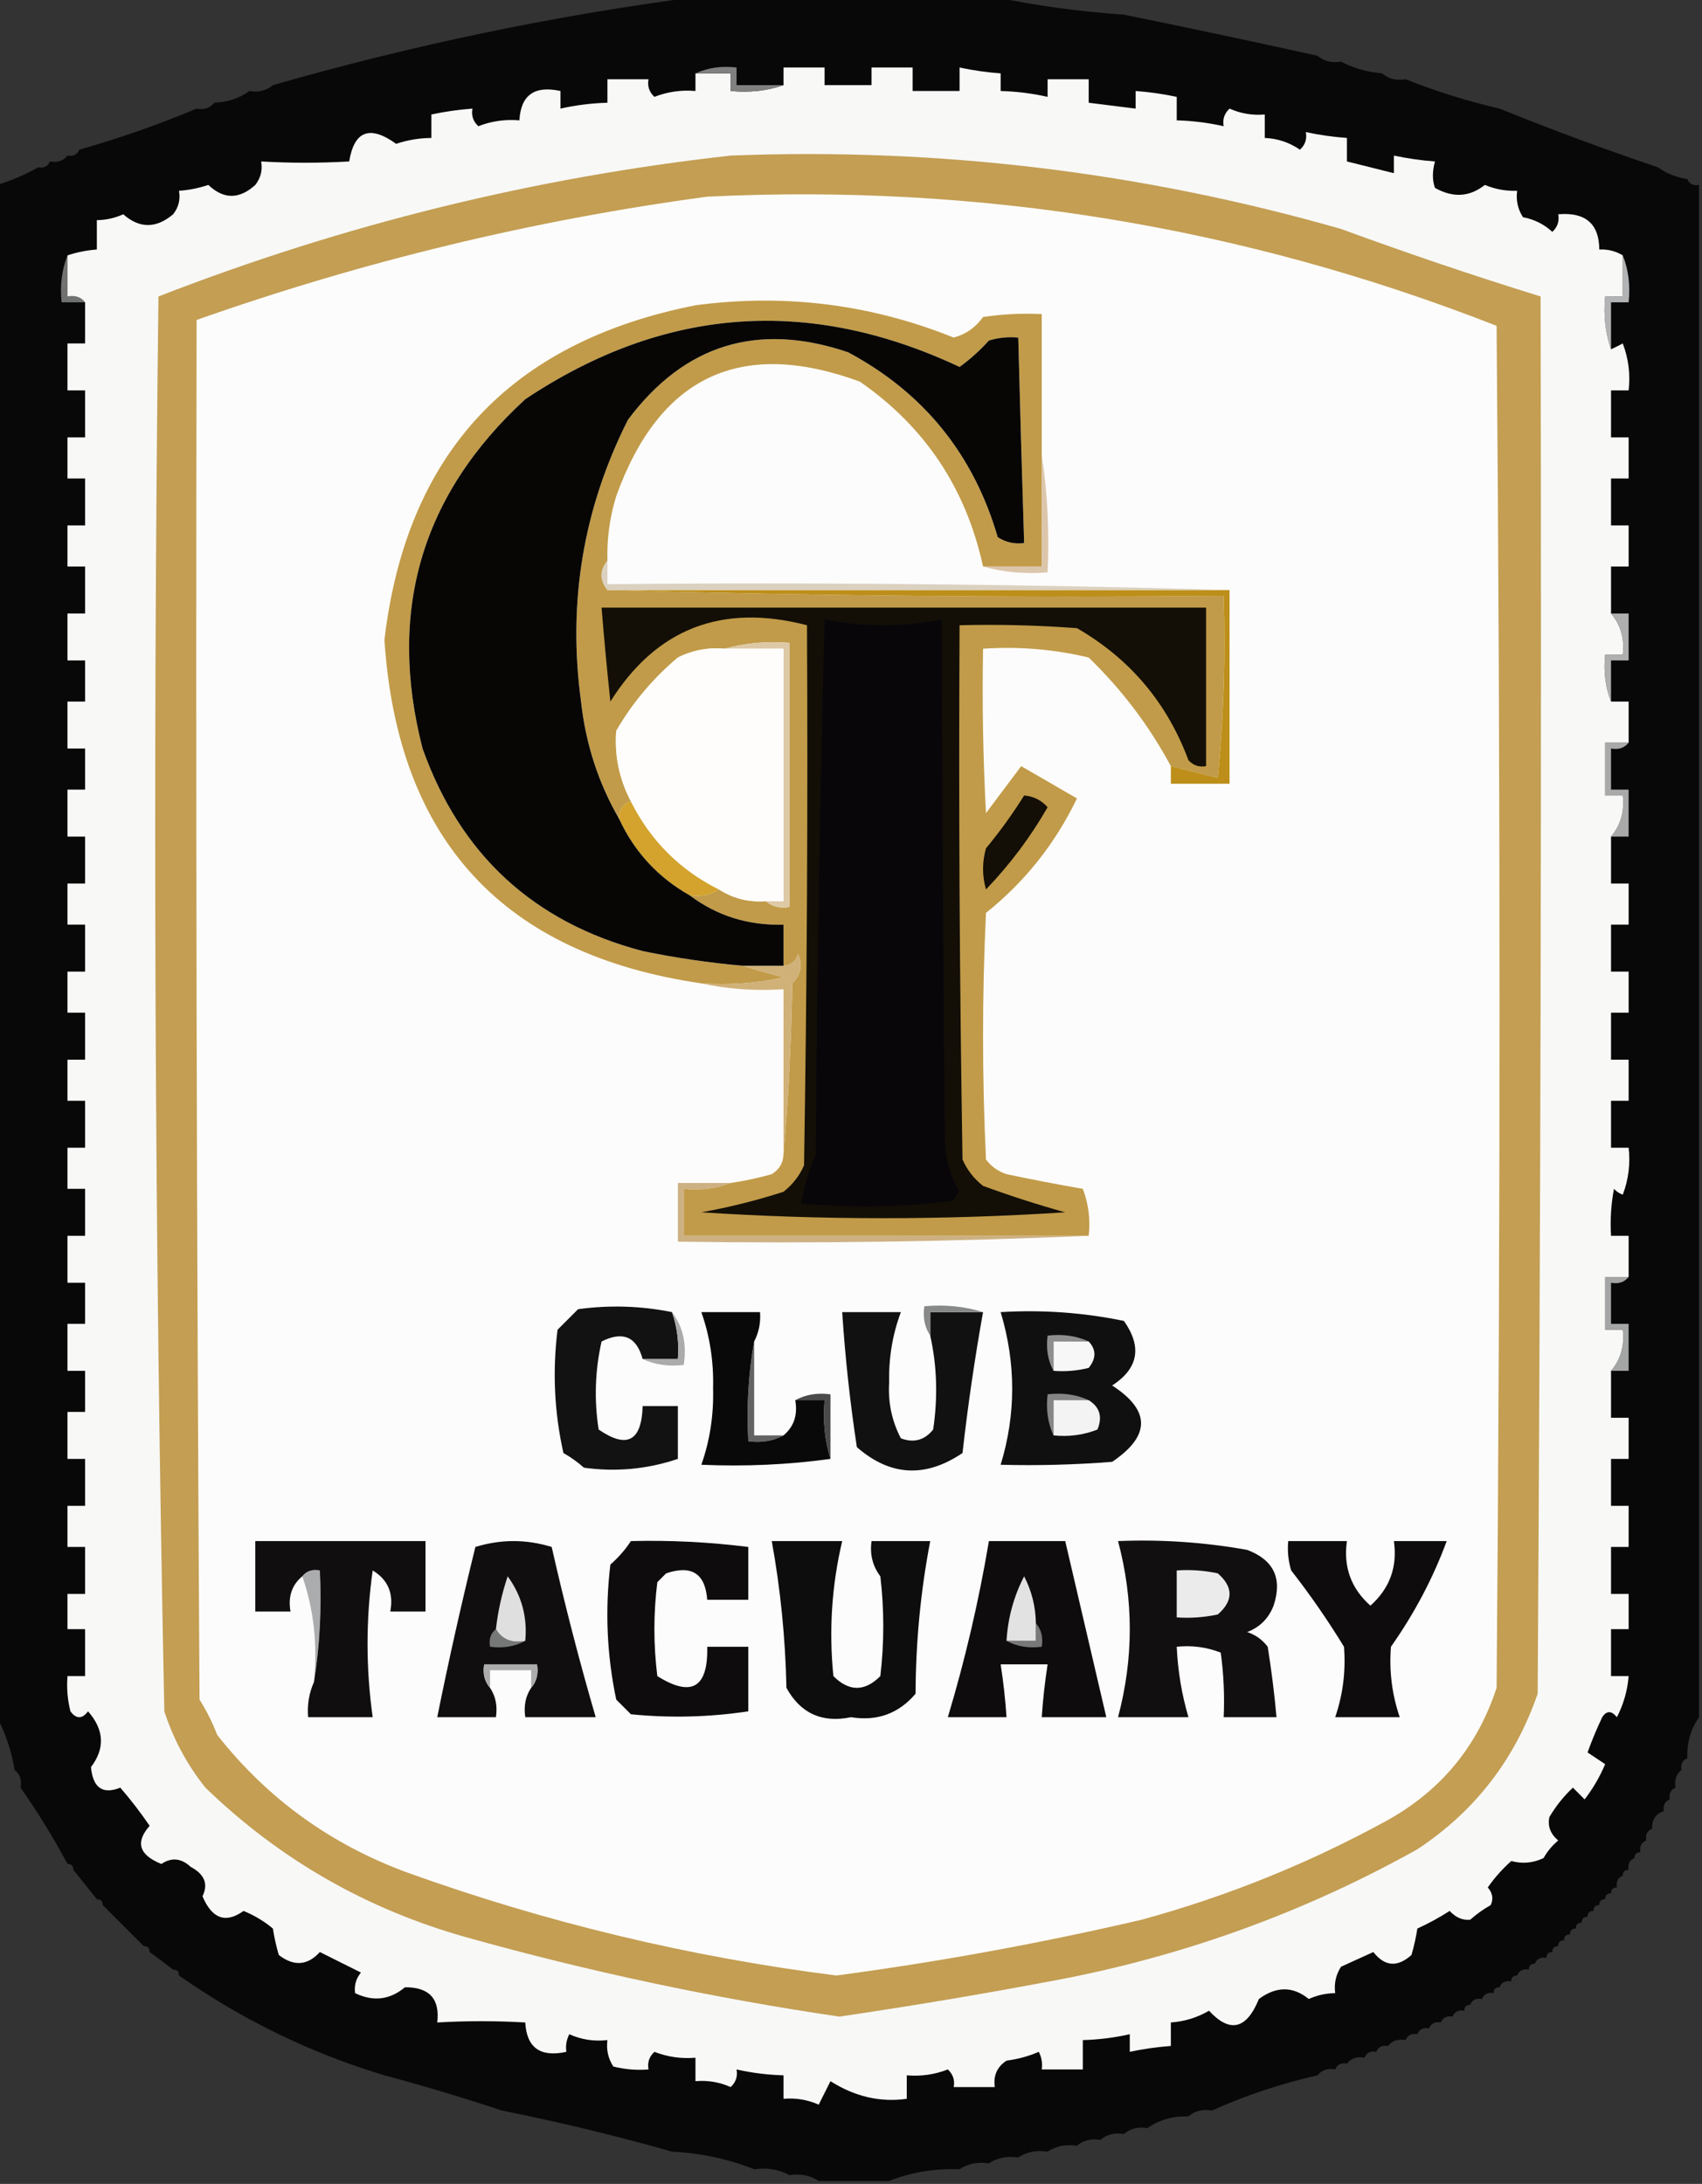 <?xml version="1.0" encoding="UTF-8"?>
<!DOCTYPE svg PUBLIC "-//W3C//DTD SVG 1.1//EN" "http://www.w3.org/Graphics/SVG/1.1/DTD/svg11.dtd">
<svg xmlns="http://www.w3.org/2000/svg" version="1.1" width="290px" height="372px" style="shape-rendering:geometricPrecision; text-rendering:geometricPrecision; image-rendering:optimizeQuality; fill-rule:evenodd; clip-rule:evenodd" xmlns:xlink="http://www.w3.org/1999/xlink">
<rect width="100%" height="100%" fill="#333333" stroke="none"/>
<g><path style="opacity:0.009" fill="#000000" d="M 102.5,-0.5 C 104.833,-0.5 107.167,-0.5 109.5,-0.5C 107.167,0.833 104.833,0.833 102.5,-0.5 Z"/></g>
<g><path style="opacity:0.009" fill="#000000" d="M 178.5,-0.5 C 180.833,-0.5 183.167,-0.5 185.5,-0.5C 183.167,0.833 180.833,0.833 178.5,-0.5 Z"/></g>
<g><path style="opacity:0.008" fill="#000000" d="M 191.5,2.5 C 190.048,1.698 188.382,1.198 186.5,1C 190.527,0.669 194.527,1.002 198.5,2C 196.19,2.497 193.857,2.663 191.5,2.5 Z"/></g>
<g><path style="opacity:0.009" fill="#000000" d="M 71.5,6.5 C 72.601,5.402 73.934,5.235 75.5,6C 74.207,6.49 72.873,6.657 71.5,6.5 Z"/></g>
<g><path style="opacity:0.007" fill="#000000" d="M 224.5,9.5 C 227.068,8.357 229.735,8.524 232.5,10C 231.207,10.49 229.873,10.657 228.5,10.5C 227.432,9.566 226.099,9.232 224.5,9.5 Z"/></g>
<g><path style="opacity:0.007" fill="#000000" d="M 52.5,11.5 C 53.251,10.427 54.251,10.26 55.5,11C 54.552,11.483 53.552,11.649 52.5,11.5 Z"/></g>
<g><path style="opacity:0.006" fill="#000000" d="M 235.5,12.5 C 237.772,11.236 240.105,11.402 242.5,13C 241.552,13.483 240.552,13.649 239.5,13.5C 238.432,12.566 237.099,12.232 235.5,12.5 Z"/></g>
<g><path style="opacity:0.006" fill="#000000" d="M 46.5,14.5 C 44.901,14.232 43.568,14.566 42.5,15.5C 39.402,15.588 39.068,15.088 41.5,14C 43.387,13.22 45.054,13.387 46.5,14.5 Z"/></g>
<g><path style="opacity:0.007" fill="#000000" d="M 36.5,17.5 C 35.209,17.263 34.209,17.596 33.5,18.5C 30.402,18.587 30.068,18.087 32.5,17C 34.066,16.235 35.399,16.402 36.5,17.5 Z"/></g>
<g><path style="opacity:0.01" fill="#000000" d="M 255.5,18.5 C 255.897,17.475 256.563,17.308 257.5,18C 256.906,18.464 256.239,18.631 255.5,18.5 Z"/></g>
<g><path style="opacity:0.008" fill="#000000" d="M 13.5,25.5 C 12.508,25.328 11.842,25.662 11.5,26.5C 10.5,26.5 9.5,26.5 8.5,26.5C 9.995,24.655 11.662,24.322 13.5,25.5 Z"/></g>
<g><path style="opacity:0.007" fill="#000000" d="M 8.5,26.5 C 8.5,26.833 8.5,27.167 8.5,27.5C 7.508,27.328 6.842,27.662 6.5,28.5C 5.448,28.649 4.448,28.483 3.5,28C 5.025,26.991 6.692,26.491 8.5,26.5 Z"/></g>
<g><path style="opacity:0.01" fill="#000000" d="M 282.5,28.5 C 282.897,27.475 283.563,27.308 284.5,28C 283.906,28.464 283.239,28.631 282.5,28.5 Z"/></g>
<g><path style="opacity:0.008" fill="#000000" d="M 287.5,30.5 C 287.842,29.662 288.508,29.328 289.5,29.5C 289.5,29.833 289.5,30.167 289.5,30.5C 288.833,30.5 288.167,30.5 287.5,30.5 Z"/></g>
<g><path style="opacity:0.989" fill="#0a090a" d="M 118.5,-0.5 C 135.5,-0.5 152.5,-0.5 169.5,-0.5C 176.632,0.976 183.966,1.976 191.5,2.5C 202.404,4.711 213.404,7.045 224.5,9.5C 225.568,10.434 226.901,10.768 228.5,10.5C 230.599,11.612 232.933,12.278 235.5,12.5C 236.568,13.434 237.901,13.768 239.5,13.5C 244.617,15.537 249.95,17.204 255.5,18.5C 264.324,22.069 273.324,25.402 282.5,28.5C 283.93,29.538 285.597,30.204 287.5,30.5C 287.842,31.338 288.508,31.672 289.5,31.5C 289.5,118.5 289.5,205.5 289.5,292.5C 288.076,294.515 287.41,296.848 287.5,299.5C 286.662,299.842 286.328,300.508 286.5,301.5C 285.596,302.209 285.263,303.209 285.5,304.5C 284.662,304.842 284.328,305.508 284.5,306.5C 283.662,306.842 283.328,307.508 283.5,308.5C 282.094,308.973 281.427,309.973 281.5,311.5C 280.662,311.842 280.328,312.508 280.5,313.5C 279.662,313.842 279.328,314.508 279.5,315.5C 278.833,315.5 278.5,315.833 278.5,316.5C 277.662,316.842 277.328,317.508 277.5,318.5C 276.833,318.5 276.5,318.833 276.5,319.5C 275.662,319.842 275.328,320.508 275.5,321.5C 274.833,321.5 274.5,321.833 274.5,322.5C 273.833,322.5 273.5,322.833 273.5,323.5C 272.833,323.5 272.5,323.833 272.5,324.5C 271.833,324.5 271.5,324.833 271.5,325.5C 270.833,325.5 270.5,325.833 270.5,326.5C 269.833,326.5 269.5,326.833 269.5,327.5C 268.833,327.5 268.5,327.833 268.5,328.5C 267.833,328.5 267.5,328.833 267.5,329.5C 266.833,329.5 266.5,329.833 266.5,330.5C 265.833,330.5 265.5,330.833 265.5,331.5C 264.833,331.5 264.5,331.833 264.5,332.5C 263.833,332.5 263.5,332.833 263.5,333.5C 262.508,333.328 261.842,333.662 261.5,334.5C 260.833,334.5 260.5,334.833 260.5,335.5C 259.508,335.328 258.842,335.662 258.5,336.5C 257.833,336.5 257.5,336.833 257.5,337.5C 256.508,337.328 255.842,337.662 255.5,338.5C 254.833,338.5 254.5,338.833 254.5,339.5C 253.508,339.328 252.842,339.662 252.5,340.5C 251.508,340.328 250.842,340.662 250.5,341.5C 249.833,341.5 249.5,341.833 249.5,342.5C 248.508,342.328 247.842,342.662 247.5,343.5C 246.508,343.328 245.842,343.662 245.5,344.5C 244.508,344.328 243.842,344.662 243.5,345.5C 242.508,345.328 241.842,345.662 241.5,346.5C 240.508,346.328 239.842,346.662 239.5,347.5C 238.209,347.263 237.209,347.596 236.5,348.5C 235.508,348.328 234.842,348.662 234.5,349.5C 233.508,349.328 232.842,349.662 232.5,350.5C 231.209,350.263 230.209,350.596 229.5,351.5C 228.508,351.328 227.842,351.662 227.5,352.5C 226.209,352.263 225.209,352.596 224.5,353.5C 218.216,354.928 212.216,356.928 206.5,359.5C 204.901,359.232 203.568,359.566 202.5,360.5C 199.848,360.41 197.515,361.076 195.5,362.5C 193.901,362.232 192.568,362.566 191.5,363.5C 189.901,363.232 188.568,363.566 187.5,364.5C 185.901,364.232 184.568,364.566 183.5,365.5C 181.585,365.216 179.919,365.549 178.5,366.5C 176.585,366.216 174.919,366.549 173.5,367.5C 171.585,367.216 169.919,367.549 168.5,368.5C 166.585,368.216 164.919,368.549 163.5,369.5C 159.236,369.344 155.236,370.011 151.5,371.5C 147.5,371.5 143.5,371.5 139.5,371.5C 138.081,370.549 136.415,370.216 134.5,370.5C 132.735,369.539 130.735,369.205 128.5,369.5C 124.111,367.754 119.444,366.754 114.5,366.5C 105.03,363.802 95.364,361.468 85.5,359.5C 78.977,357.328 72.31,355.328 65.5,353.5C 52.959,349.73 41.293,344.064 30.5,336.5C 30.5,335.833 30.167,335.5 29.5,335.5C 28.205,334.512 26.872,333.512 25.5,332.5C 25.5,331.833 25.167,331.5 24.5,331.5C 22.167,329.167 19.833,326.833 17.5,324.5C 17.5,323.833 17.167,323.5 16.5,323.5C 15.136,321.809 13.803,320.142 12.5,318.5C 12.5,317.833 12.167,317.5 11.5,317.5C 9.07,312.963 6.403,308.63 3.5,304.5C 3.737,303.209 3.404,302.209 2.5,301.5C 1.946,298.254 0.946,295.254 -0.5,292.5C -0.5,205.5 -0.5,118.5 -0.5,31.5C 2.018,30.736 4.351,29.736 6.5,28.5C 7.492,28.672 8.158,28.338 8.5,27.5C 9.791,27.737 10.791,27.404 11.5,26.5C 12.492,26.672 13.158,26.338 13.5,25.5C 20.38,23.541 27.047,21.208 33.5,18.5C 34.791,18.737 35.791,18.404 36.5,17.5C 38.786,17.405 40.786,16.738 42.5,15.5C 44.099,15.768 45.432,15.434 46.5,14.5C 70.245,7.685 94.245,2.685 118.5,-0.5 Z"/></g>
<g><path style="opacity:1" fill="#a4a5a5" d="M 277.5,217.5 C 276.791,218.404 275.791,218.737 274.5,218.5C 274.5,220.833 274.5,223.167 274.5,225.5C 275.5,225.5 276.5,225.5 277.5,225.5C 277.5,228.167 277.5,230.833 277.5,233.5C 276.5,233.5 275.5,233.5 274.5,233.5C 276.148,231.544 276.815,229.211 276.5,226.5C 275.5,226.5 274.5,226.5 273.5,226.5C 273.5,223.5 273.5,220.5 273.5,217.5C 274.833,217.5 276.167,217.5 277.5,217.5 Z"/></g>
<g><path style="opacity:1" fill="#a9a9aa" d="M 277.5,126.5 C 276.791,127.404 275.791,127.737 274.5,127.5C 274.5,129.833 274.5,132.167 274.5,134.5C 275.5,134.5 276.5,134.5 277.5,134.5C 277.5,137.167 277.5,139.833 277.5,142.5C 276.5,142.5 275.5,142.5 274.5,142.5C 276.148,140.544 276.815,138.211 276.5,135.5C 275.5,135.5 274.5,135.5 273.5,135.5C 273.5,132.5 273.5,129.5 273.5,126.5C 274.833,126.5 276.167,126.5 277.5,126.5 Z"/></g>
<g><path style="opacity:1" fill="#afafaf" d="M 274.5,104.5 C 275.5,104.5 276.5,104.5 277.5,104.5C 277.5,107.167 277.5,109.833 277.5,112.5C 276.5,112.5 275.5,112.5 274.5,112.5C 274.5,114.833 274.5,117.167 274.5,119.5C 273.527,117.052 273.194,114.385 273.5,111.5C 274.5,111.5 275.5,111.5 276.5,111.5C 276.815,108.789 276.148,106.456 274.5,104.5 Z"/></g>
<g><path style="opacity:1" fill="#b2b3b4" d="M 276.5,43.5 C 277.473,45.948 277.806,48.615 277.5,51.5C 276.5,51.5 275.5,51.5 274.5,51.5C 274.5,54.167 274.5,56.833 274.5,59.5C 273.523,56.713 273.19,53.713 273.5,50.5C 274.5,50.5 275.5,50.5 276.5,50.5C 276.5,48.167 276.5,45.833 276.5,43.5 Z"/></g>
<g><path style="opacity:1" fill="#707171" d="M 11.5,43.5 C 11.5,45.833 11.5,48.167 11.5,50.5C 12.791,50.263 13.791,50.596 14.5,51.5C 13.167,51.5 11.833,51.5 10.5,51.5C 10.194,48.615 10.527,45.948 11.5,43.5 Z"/></g>
<g><path style="opacity:1" fill="#f8f8f7" d="M 276.5,43.5 C 276.5,45.833 276.5,48.167 276.5,50.5C 275.5,50.5 274.5,50.5 273.5,50.5C 273.19,53.713 273.523,56.713 274.5,59.5C 275.15,59.196 275.817,58.863 276.5,58.5C 277.48,61.087 277.813,63.753 277.5,66.5C 276.5,66.5 275.5,66.5 274.5,66.5C 274.5,69.167 274.5,71.833 274.5,74.5C 275.5,74.5 276.5,74.5 277.5,74.5C 277.5,76.833 277.5,79.167 277.5,81.5C 276.5,81.5 275.5,81.5 274.5,81.5C 274.5,84.167 274.5,86.833 274.5,89.5C 275.5,89.5 276.5,89.5 277.5,89.5C 277.5,91.833 277.5,94.167 277.5,96.5C 276.5,96.5 275.5,96.5 274.5,96.5C 274.5,99.167 274.5,101.833 274.5,104.5C 276.148,106.456 276.815,108.789 276.5,111.5C 275.5,111.5 274.5,111.5 273.5,111.5C 273.194,114.385 273.527,117.052 274.5,119.5C 275.5,119.5 276.5,119.5 277.5,119.5C 277.5,121.833 277.5,124.167 277.5,126.5C 276.167,126.5 274.833,126.5 273.5,126.5C 273.5,129.5 273.5,132.5 273.5,135.5C 274.5,135.5 275.5,135.5 276.5,135.5C 276.815,138.211 276.148,140.544 274.5,142.5C 274.5,145.167 274.5,147.833 274.5,150.5C 275.5,150.5 276.5,150.5 277.5,150.5C 277.5,152.833 277.5,155.167 277.5,157.5C 276.5,157.5 275.5,157.5 274.5,157.5C 274.5,160.167 274.5,162.833 274.5,165.5C 275.5,165.5 276.5,165.5 277.5,165.5C 277.5,167.833 277.5,170.167 277.5,172.5C 276.5,172.5 275.5,172.5 274.5,172.5C 274.5,175.167 274.5,177.833 274.5,180.5C 275.5,180.5 276.5,180.5 277.5,180.5C 277.5,182.833 277.5,185.167 277.5,187.5C 276.5,187.5 275.5,187.5 274.5,187.5C 274.5,190.167 274.5,192.833 274.5,195.5C 275.5,195.5 276.5,195.5 277.5,195.5C 277.813,198.247 277.48,200.914 276.5,203.5C 275.914,203.291 275.414,202.957 275,202.5C 274.503,205.146 274.336,207.813 274.5,210.5C 275.5,210.5 276.5,210.5 277.5,210.5C 277.5,212.833 277.5,215.167 277.5,217.5C 276.167,217.5 274.833,217.5 273.5,217.5C 273.5,220.5 273.5,223.5 273.5,226.5C 274.5,226.5 275.5,226.5 276.5,226.5C 276.815,229.211 276.148,231.544 274.5,233.5C 274.5,236.167 274.5,238.833 274.5,241.5C 275.5,241.5 276.5,241.5 277.5,241.5C 277.5,243.833 277.5,246.167 277.5,248.5C 276.5,248.5 275.5,248.5 274.5,248.5C 274.5,251.167 274.5,253.833 274.5,256.5C 275.5,256.5 276.5,256.5 277.5,256.5C 277.5,258.833 277.5,261.167 277.5,263.5C 276.5,263.5 275.5,263.5 274.5,263.5C 274.5,266.167 274.5,268.833 274.5,271.5C 275.5,271.5 276.5,271.5 277.5,271.5C 277.5,273.5 277.5,275.5 277.5,277.5C 276.5,277.5 275.5,277.5 274.5,277.5C 274.5,280.167 274.5,282.833 274.5,285.5C 275.5,285.5 276.5,285.5 277.5,285.5C 277.301,287.96 276.635,290.293 275.5,292.5C 274.575,291.359 273.741,291.359 273,292.5C 272.069,294.459 271.236,296.459 270.5,298.5C 271.5,299.167 272.5,299.833 273.5,300.5C 272.586,302.664 271.419,304.664 270,306.5C 269.333,305.833 268.667,305.167 268,304.5C 266.426,305.984 265.093,307.651 264,309.5C 263.667,311.047 264.167,312.38 265.5,313.5C 264.478,314.354 263.645,315.354 263,316.5C 261.213,317.343 259.38,317.51 257.5,317C 255.981,318.351 254.648,319.851 253.5,321.5C 254.326,322.451 254.492,323.451 254,324.5C 252.745,325.211 251.579,326.044 250.5,327C 249.223,327.127 248.057,326.627 247,325.5C 245.263,326.62 243.429,327.62 241.5,328.5C 241.277,329.967 240.944,331.467 240.5,333C 238.105,335.145 235.938,334.978 234,332.5C 232.184,333.329 230.351,334.163 228.5,335C 227.62,336.356 227.286,337.856 227.5,339.5C 225.94,339.519 224.44,339.852 223,340.5C 220.302,338.308 217.469,338.308 214.5,340.5C 212.39,345.68 209.556,346.347 206,342.5C 203.993,343.669 201.827,344.335 199.5,344.5C 199.5,345.833 199.5,347.167 199.5,348.5C 197.139,348.674 194.806,349.007 192.5,349.5C 192.5,348.5 192.5,347.5 192.5,346.5C 189.873,347.092 187.206,347.425 184.5,347.5C 184.5,349.167 184.5,350.833 184.5,352.5C 182.167,352.5 179.833,352.5 177.5,352.5C 177.649,351.448 177.483,350.448 177,349.5C 175.266,350.249 173.433,350.749 171.5,351C 169.893,352.049 169.227,353.549 169.5,355.5C 167.167,355.5 164.833,355.5 162.5,355.5C 162.719,354.325 162.386,353.325 161.5,352.5C 159.253,353.374 156.92,353.708 154.5,353.5C 154.5,354.833 154.5,356.167 154.5,357.5C 150.007,358.14 145.674,357.14 141.5,354.5C 140.833,355.833 140.167,357.167 139.5,358.5C 137.591,357.652 135.591,357.318 133.5,357.5C 133.5,356.167 133.5,354.833 133.5,353.5C 130.794,353.425 128.127,353.092 125.5,352.5C 125.719,353.675 125.386,354.675 124.5,355.5C 122.591,354.652 120.591,354.318 118.5,354.5C 118.5,353.167 118.5,351.833 118.5,350.5C 116.08,350.708 113.747,350.374 111.5,349.5C 110.614,350.325 110.281,351.325 110.5,352.5C 108.473,352.662 106.473,352.495 104.5,352C 103.62,350.644 103.286,349.144 103.5,347.5C 101.208,347.756 99.041,347.423 97,346.5C 96.517,347.448 96.35,348.448 96.5,349.5C 92.069,350.47 89.735,348.803 89.5,344.5C 84.459,344.208 79.459,344.208 74.5,344.5C 74.982,340.478 73.148,338.478 69,338.5C 66.421,340.659 63.587,340.992 60.5,339.5C 60.33,338.178 60.663,337.011 61.5,336C 59.167,334.833 56.833,333.667 54.5,332.5C 52.401,334.817 50.068,334.983 47.5,333C 47.056,331.467 46.723,329.967 46.5,328.5C 44.999,327.248 43.333,326.248 41.5,325.5C 38.46,327.678 36.127,326.845 34.5,323C 35.52,320.922 34.853,319.255 32.5,318C 30.89,316.505 29.224,316.339 27.5,317.5C 23.683,315.963 23.017,313.796 25.5,311C 23.954,308.743 22.288,306.576 20.5,304.5C 17.498,305.704 15.832,304.537 15.5,301C 17.926,297.805 17.759,294.639 15,291.5C 14,292.833 13,292.833 12,291.5C 11.505,289.527 11.338,287.527 11.5,285.5C 12.5,285.5 13.5,285.5 14.5,285.5C 14.5,282.833 14.5,280.167 14.5,277.5C 13.5,277.5 12.5,277.5 11.5,277.5C 11.5,275.5 11.5,273.5 11.5,271.5C 12.5,271.5 13.5,271.5 14.5,271.5C 14.5,268.833 14.5,266.167 14.5,263.5C 13.5,263.5 12.5,263.5 11.5,263.5C 11.5,261.167 11.5,258.833 11.5,256.5C 12.5,256.5 13.5,256.5 14.5,256.5C 14.5,253.833 14.5,251.167 14.5,248.5C 13.5,248.5 12.5,248.5 11.5,248.5C 11.5,245.833 11.5,243.167 11.5,240.5C 12.5,240.5 13.5,240.5 14.5,240.5C 14.5,238.167 14.5,235.833 14.5,233.5C 13.5,233.5 12.5,233.5 11.5,233.5C 11.5,230.833 11.5,228.167 11.5,225.5C 12.5,225.5 13.5,225.5 14.5,225.5C 14.5,223.167 14.5,220.833 14.5,218.5C 13.5,218.5 12.5,218.5 11.5,218.5C 11.5,215.833 11.5,213.167 11.5,210.5C 12.5,210.5 13.5,210.5 14.5,210.5C 14.5,207.833 14.5,205.167 14.5,202.5C 13.5,202.5 12.5,202.5 11.5,202.5C 11.5,200.167 11.5,197.833 11.5,195.5C 12.5,195.5 13.5,195.5 14.5,195.5C 14.5,192.833 14.5,190.167 14.5,187.5C 13.5,187.5 12.5,187.5 11.5,187.5C 11.5,185.167 11.5,182.833 11.5,180.5C 12.5,180.5 13.5,180.5 14.5,180.5C 14.5,177.833 14.5,175.167 14.5,172.5C 13.5,172.5 12.5,172.5 11.5,172.5C 11.5,170.167 11.5,167.833 11.5,165.5C 12.5,165.5 13.5,165.5 14.5,165.5C 14.5,162.833 14.5,160.167 14.5,157.5C 13.5,157.5 12.5,157.5 11.5,157.5C 11.5,155.167 11.5,152.833 11.5,150.5C 12.5,150.5 13.5,150.5 14.5,150.5C 14.5,147.833 14.5,145.167 14.5,142.5C 13.5,142.5 12.5,142.5 11.5,142.5C 11.5,139.833 11.5,137.167 11.5,134.5C 12.5,134.5 13.5,134.5 14.5,134.5C 14.5,132.167 14.5,129.833 14.5,127.5C 13.5,127.5 12.5,127.5 11.5,127.5C 11.5,124.833 11.5,122.167 11.5,119.5C 12.5,119.5 13.5,119.5 14.5,119.5C 14.5,117.167 14.5,114.833 14.5,112.5C 13.5,112.5 12.5,112.5 11.5,112.5C 11.5,109.833 11.5,107.167 11.5,104.5C 12.5,104.5 13.5,104.5 14.5,104.5C 14.5,101.833 14.5,99.167 14.5,96.5C 13.5,96.5 12.5,96.5 11.5,96.5C 11.5,94.167 11.5,91.833 11.5,89.5C 12.5,89.5 13.5,89.5 14.5,89.5C 14.5,86.833 14.5,84.167 14.5,81.5C 13.5,81.5 12.5,81.5 11.5,81.5C 11.5,79.167 11.5,76.833 11.5,74.5C 12.5,74.5 13.5,74.5 14.5,74.5C 14.5,71.833 14.5,69.167 14.5,66.5C 13.5,66.5 12.5,66.5 11.5,66.5C 11.5,63.833 11.5,61.167 11.5,58.5C 12.5,58.5 13.5,58.5 14.5,58.5C 14.5,56.167 14.5,53.833 14.5,51.5C 13.791,50.596 12.791,50.263 11.5,50.5C 11.5,48.167 11.5,45.833 11.5,43.5C 13.117,42.962 14.784,42.629 16.5,42.5C 16.5,40.833 16.5,39.167 16.5,37.5C 18.06,37.481 19.56,37.148 21,36.5C 23.77,38.944 26.603,38.944 29.5,36.5C 30.429,35.311 30.762,33.978 30.5,32.5C 32.199,32.38 33.865,32.046 35.5,31.5C 38.108,33.978 40.775,33.978 43.5,31.5C 44.429,30.311 44.762,28.978 44.5,27.5C 49.459,27.792 54.459,27.792 59.5,27.5C 60.351,22.275 63.017,21.275 67.5,24.5C 69.453,23.844 71.453,23.511 73.5,23.5C 73.5,22.167 73.5,20.833 73.5,19.5C 75.806,19.007 78.139,18.674 80.5,18.5C 80.281,19.675 80.614,20.675 81.5,21.5C 83.747,20.626 86.08,20.292 88.5,20.5C 88.735,16.197 91.069,14.53 95.5,15.5C 95.5,16.5 95.5,17.5 95.5,18.5C 98.127,17.908 100.794,17.575 103.5,17.5C 103.5,16.167 103.5,14.833 103.5,13.5C 105.833,13.5 108.167,13.5 110.5,13.5C 110.281,14.675 110.614,15.675 111.5,16.5C 113.747,15.626 116.08,15.292 118.5,15.5C 118.5,14.5 118.5,13.5 118.5,12.5C 120.5,12.5 122.5,12.5 124.5,12.5C 124.5,13.5 124.5,14.5 124.5,15.5C 127.713,15.81 130.713,15.477 133.5,14.5C 133.5,13.5 133.5,12.5 133.5,11.5C 135.833,11.5 138.167,11.5 140.5,11.5C 140.5,12.5 140.5,13.5 140.5,14.5C 143.167,14.5 145.833,14.5 148.5,14.5C 148.5,13.5 148.5,12.5 148.5,11.5C 150.833,11.5 153.167,11.5 155.5,11.5C 155.5,12.833 155.5,14.167 155.5,15.5C 158.167,15.5 160.833,15.5 163.5,15.5C 163.5,14.167 163.5,12.833 163.5,11.5C 165.806,11.993 168.139,12.326 170.5,12.5C 170.5,13.5 170.5,14.5 170.5,15.5C 173.206,15.575 175.873,15.908 178.5,16.5C 178.5,15.5 178.5,14.5 178.5,13.5C 180.833,13.5 183.167,13.5 185.5,13.5C 185.5,14.833 185.5,16.167 185.5,17.5C 188.167,17.833 190.833,18.167 193.5,18.5C 193.5,17.5 193.5,16.5 193.5,15.5C 195.861,15.674 198.194,16.007 200.5,16.5C 200.5,17.833 200.5,19.167 200.5,20.5C 203.206,20.575 205.873,20.908 208.5,21.5C 208.281,20.325 208.614,19.325 209.5,18.5C 211.409,19.348 213.409,19.682 215.5,19.5C 215.5,20.833 215.5,22.167 215.5,23.5C 217.677,23.586 219.677,24.253 221.5,25.5C 222.386,24.675 222.719,23.675 222.5,22.5C 224.806,22.993 227.139,23.326 229.5,23.5C 229.5,24.833 229.5,26.167 229.5,27.5C 232.167,28.167 234.833,28.833 237.5,29.5C 237.5,28.5 237.5,27.5 237.5,26.5C 239.806,26.993 242.139,27.326 244.5,27.5C 244.034,29.201 244.034,30.701 244.5,32C 247.571,33.731 250.404,33.564 253,31.5C 254.766,32.233 256.599,32.567 258.5,32.5C 258.286,34.144 258.62,35.644 259.5,37C 261.421,37.36 263.088,38.194 264.5,39.5C 265.386,38.675 265.719,37.675 265.5,36.5C 270.141,36.108 272.474,38.108 272.5,42.5C 273.959,42.433 275.292,42.766 276.5,43.5 Z"/></g>
<g><path style="opacity:1" fill="#c39e53" d="M 124.5,26.5 C 159.836,25.112 194.503,29.278 228.5,39C 239.75,43.127 251.083,46.961 262.5,50.5C 262.667,129.834 262.5,209.167 262,288.5C 258.13,299.694 251.297,308.527 241.5,315C 222.681,325.496 202.681,332.829 181.5,337C 168.717,339.445 155.884,341.612 143,343.5C 121.539,340.34 100.372,335.84 79.5,330C 62.469,325.223 47.636,316.723 35,304.5C 31.889,300.613 29.556,296.28 28,291.5C 26.345,211.21 26.011,130.877 27,50.5C 58.532,38.23 91.032,30.23 124.5,26.5 Z"/></g>
<g><path style="opacity:1" fill="#fdfcfc" d="M 120.5,33.5 C 166.954,31.242 211.787,38.576 255,55.5C 255.667,132.833 255.667,210.167 255,287.5C 251.763,297.404 245.597,304.904 236.5,310C 223.19,317.32 209.19,322.987 194.5,327C 177.328,331.001 159.995,334.168 142.5,336.5C 117.456,333.322 93.123,327.488 69.5,319C 56.38,314.203 45.547,306.37 37,295.5C 36.185,293.377 35.185,291.377 34,289.5C 33.5,211.167 33.333,132.834 33.5,54.5C 61.888,44.486 90.888,37.486 120.5,33.5 Z"/></g>
<g><path style="opacity:1" fill="#abacad" d="M 51.5,268.5 C 52.209,267.596 53.209,267.263 54.5,267.5C 54.824,274.022 54.49,280.355 53.5,286.5C 54.12,280.074 53.453,274.074 51.5,268.5 Z"/></g>
<g><path style="opacity:1" fill="#0e0c0c" d="M 219.5,262.5 C 222.833,262.5 226.167,262.5 229.5,262.5C 228.87,266.901 230.203,270.568 233.5,273.5C 236.797,270.568 238.13,266.901 237.5,262.5C 240.5,262.5 243.5,262.5 246.5,262.5C 244.184,268.791 241.018,274.791 237,280.5C 236.675,284.642 237.175,288.642 238.5,292.5C 234.833,292.5 231.167,292.5 227.5,292.5C 228.825,288.642 229.325,284.642 229,280.5C 226.247,275.992 223.247,271.659 220,267.5C 219.506,265.866 219.34,264.199 219.5,262.5 Z"/></g>
<g><path style="opacity:1" fill="#0e0c0d" d="M 168.5,262.5 C 172.833,262.5 177.167,262.5 181.5,262.5C 183.846,272.576 186.179,282.576 188.5,292.5C 184.833,292.5 181.167,292.5 177.5,292.5C 177.704,289.482 178.037,286.482 178.5,283.5C 175.833,283.5 173.167,283.5 170.5,283.5C 170.963,286.482 171.296,289.482 171.5,292.5C 168.167,292.5 164.833,292.5 161.5,292.5C 164.443,282.723 166.776,272.723 168.5,262.5 Z"/></g>
<g><path style="opacity:1" fill="#787878" d="M 176.5,276.5 C 177.434,277.568 177.768,278.901 177.5,280.5C 175.265,280.795 173.265,280.461 171.5,279.5C 173.167,279.5 174.833,279.5 176.5,279.5C 176.5,278.5 176.5,277.5 176.5,276.5 Z"/></g>
<g><path style="opacity:1" fill="#e2e2e2" d="M 176.5,276.5 C 176.5,277.5 176.5,278.5 176.5,279.5C 174.833,279.5 173.167,279.5 171.5,279.5C 171.722,275.613 172.722,271.946 174.5,268.5C 175.795,271.012 176.461,273.679 176.5,276.5 Z"/></g>
<g><path style="opacity:1" fill="#100e0f" d="M 90.5,287.5 C 91.434,286.432 91.768,285.099 91.5,283.5C 88.5,283.5 85.5,283.5 82.5,283.5C 82.232,285.099 82.566,286.432 83.5,287.5C 84.451,288.919 84.784,290.585 84.5,292.5C 81.167,292.5 77.833,292.5 74.5,292.5C 76.444,282.862 78.611,273.196 81,263.5C 85.333,262.167 89.667,262.167 94,263.5C 96.226,273.325 98.726,282.992 101.5,292.5C 97.5,292.5 93.5,292.5 89.5,292.5C 89.216,290.585 89.549,288.919 90.5,287.5 Z"/></g>
<g><path style="opacity:1" fill="#acacac" d="M 90.5,287.5 C 90.5,286.5 90.5,285.5 90.5,284.5C 88.167,284.5 85.833,284.5 83.5,284.5C 83.5,285.5 83.5,286.5 83.5,287.5C 82.566,286.432 82.232,285.099 82.5,283.5C 85.5,283.5 88.5,283.5 91.5,283.5C 91.768,285.099 91.434,286.432 90.5,287.5 Z"/></g>
<g><path style="opacity:1" fill="#767777" d="M 84.5,277.5 C 85.552,279.256 87.219,279.923 89.5,279.5C 87.735,280.461 85.735,280.795 83.5,280.5C 83.263,279.209 83.596,278.209 84.5,277.5 Z"/></g>
<g><path style="opacity:1" fill="#e0dfdf" d="M 89.5,279.5 C 87.219,279.923 85.552,279.256 84.5,277.5C 84.844,274.438 85.511,271.438 86.5,268.5C 88.879,271.757 89.879,275.424 89.5,279.5 Z"/></g>
<g><path style="opacity:1" fill="#110f10" d="M 190.5,262.5 C 197.896,262.2 205.229,262.7 212.5,264C 217.038,265.713 218.538,268.88 217,273.5C 216.167,275.667 214.667,277.167 212.5,278C 213.931,278.465 215.097,279.299 216,280.5C 216.642,284.491 217.142,288.491 217.5,292.5C 214.5,292.5 211.5,292.5 208.5,292.5C 208.665,288.818 208.499,285.152 208,281.5C 205.619,280.565 203.119,280.232 200.5,280.5C 200.689,284.64 201.356,288.64 202.5,292.5C 198.5,292.5 194.5,292.5 190.5,292.5C 193.167,282.5 193.167,272.5 190.5,262.5 Z"/></g>
<g><path style="opacity:1" fill="#ebebeb" d="M 200.5,267.5 C 202.857,267.337 205.19,267.503 207.5,268C 210.167,270.333 210.167,272.667 207.5,275C 205.19,275.497 202.857,275.663 200.5,275.5C 200.5,272.833 200.5,270.167 200.5,267.5 Z"/></g>
<g><path style="opacity:1" fill="#0e0d0d" d="M 131.5,262.5 C 135.5,262.5 139.5,262.5 143.5,262.5C 141.717,270.057 141.217,277.724 142,285.5C 144.667,288.167 147.333,288.167 150,285.5C 150.667,279.833 150.667,274.167 150,268.5C 148.681,266.75 148.181,264.75 148.5,262.5C 151.833,262.5 155.167,262.5 158.5,262.5C 156.871,270.976 156.038,279.642 156,288.5C 153.131,291.886 149.464,293.219 145,292.5C 140.061,293.518 136.394,291.851 134,287.5C 133.823,279.066 132.99,270.732 131.5,262.5 Z"/></g>
<g><path style="opacity:1" fill="#0e0c0c" d="M 107.5,262.5 C 114.202,262.336 120.869,262.669 127.5,263.5C 127.5,266.5 127.5,269.5 127.5,272.5C 125.167,272.5 122.833,272.5 120.5,272.5C 120.178,268.024 117.844,266.524 113.5,268C 113,268.5 112.5,269 112,269.5C 111.333,274.833 111.333,280.167 112,285.5C 117.836,289.153 120.669,287.486 120.5,280.5C 122.833,280.5 125.167,280.5 127.5,280.5C 127.5,284.167 127.5,287.833 127.5,291.5C 120.862,292.498 114.195,292.665 107.5,292C 106.667,291.167 105.833,290.333 105,289.5C 103.402,281.939 103.069,274.272 104,266.5C 105.376,265.295 106.542,263.962 107.5,262.5 Z"/></g>
<g><path style="opacity:1" fill="#100e0f" d="M 53.5,286.5 C 54.49,280.355 54.824,274.022 54.5,267.5C 53.209,267.263 52.209,267.596 51.5,268.5C 49.72,269.99 49.053,271.99 49.5,274.5C 47.5,274.5 45.5,274.5 43.5,274.5C 43.5,270.5 43.5,266.5 43.5,262.5C 53.167,262.5 62.833,262.5 72.5,262.5C 72.5,266.5 72.5,270.5 72.5,274.5C 70.5,274.5 68.5,274.5 66.5,274.5C 67.093,271.404 66.093,269.071 63.5,267.5C 62.334,275.835 62.334,284.169 63.5,292.5C 59.833,292.5 56.167,292.5 52.5,292.5C 52.325,290.379 52.659,288.379 53.5,286.5 Z"/></g>
<g><path style="opacity:1" fill="#4b4a4a" d="M 135.5,238.5 C 137.265,237.539 139.265,237.205 141.5,237.5C 141.5,241.167 141.5,244.833 141.5,248.5C 140.521,245.375 140.187,242.042 140.5,238.5C 138.833,238.5 137.167,238.5 135.5,238.5 Z"/></g>
<g><path style="opacity:1" fill="#121212" d="M 114.5,223.5 C 115.388,226.054 115.721,228.721 115.5,231.5C 113.5,231.5 111.5,231.5 109.5,231.5C 108.467,227.683 106.133,226.683 102.5,228.5C 101.386,233.446 101.219,238.446 102,243.5C 106.836,246.821 109.336,245.488 109.5,239.5C 111.5,239.5 113.5,239.5 115.5,239.5C 115.5,242.5 115.5,245.5 115.5,248.5C 110.296,250.254 104.963,250.754 99.5,250C 98.421,249.044 97.255,248.211 96,247.5C 94.449,240.582 94.116,233.582 95,226.5C 96.167,225.333 97.333,224.167 98.5,223C 103.885,222.267 109.218,222.433 114.5,223.5 Z"/></g>
<g><path style="opacity:1" fill="#646363" d="M 128.5,228.5 C 128.5,233.833 128.5,239.167 128.5,244.5C 130.167,244.5 131.833,244.5 133.5,244.5C 131.735,245.461 129.735,245.795 127.5,245.5C 127.178,239.642 127.511,233.975 128.5,228.5 Z"/></g>
<g><path style="opacity:1" fill="#ababab" d="M 114.5,223.5 C 116.388,225.988 117.055,228.988 116.5,232.5C 113.941,232.802 111.607,232.468 109.5,231.5C 111.5,231.5 113.5,231.5 115.5,231.5C 115.721,228.721 115.388,226.054 114.5,223.5 Z"/></g>
<g><path style="opacity:1" fill="#111111" d="M 158.5,227.5 C 158.5,226.167 158.5,224.833 158.5,223.5C 161.5,223.5 164.5,223.5 167.5,223.5C 166.084,231.378 164.917,239.378 164,247.5C 157.668,251.781 151.668,251.448 146,246.5C 144.836,238.872 144.002,231.205 143.5,223.5C 146.833,223.5 150.167,223.5 153.5,223.5C 152.078,227.281 151.412,231.281 151.5,235.5C 151.296,238.906 151.962,242.072 153.5,245C 155.701,245.825 157.534,245.325 159,243.5C 159.817,237.984 159.651,232.65 158.5,227.5 Z"/></g>
<g><path style="opacity:1" fill="#0a0909" d="M 128.5,228.5 C 127.511,233.975 127.178,239.642 127.5,245.5C 129.735,245.795 131.735,245.461 133.5,244.5C 135.28,243.01 135.946,241.01 135.5,238.5C 137.167,238.5 138.833,238.5 140.5,238.5C 140.187,242.042 140.521,245.375 141.5,248.5C 134.352,249.492 127.019,249.825 119.5,249.5C 120.953,245.384 121.62,241.051 121.5,236.5C 121.62,231.949 120.953,227.616 119.5,223.5C 122.833,223.5 126.167,223.5 129.5,223.5C 129.634,225.292 129.301,226.958 128.5,228.5 Z"/></g>
<g><path style="opacity:1" fill="#101010" d="M 170.5,223.5 C 177.615,223.075 184.615,223.575 191.5,225C 194.631,229.43 193.964,233.097 189.5,236C 196.059,240.245 196.059,244.578 189.5,249C 183.175,249.5 176.842,249.666 170.5,249.5C 173.12,240.899 173.12,232.233 170.5,223.5 Z"/></g>
<g><path style="opacity:1" fill="#878687" d="M 185.5,238.5 C 183.5,238.5 181.5,238.5 179.5,238.5C 179.5,240.5 179.5,242.5 179.5,244.5C 178.532,242.393 178.198,240.059 178.5,237.5C 181.059,237.198 183.393,237.532 185.5,238.5 Z"/></g>
<g><path style="opacity:1" fill="#f3f3f3" d="M 185.5,238.5 C 187.377,239.659 187.877,241.326 187,243.5C 184.619,244.435 182.119,244.768 179.5,244.5C 179.5,242.5 179.5,240.5 179.5,238.5C 181.5,238.5 183.5,238.5 185.5,238.5 Z"/></g>
<g><path style="opacity:1" fill="#8f8e8f" d="M 185.5,228.5 C 183.5,228.5 181.5,228.5 179.5,228.5C 179.5,230.167 179.5,231.833 179.5,233.5C 178.539,231.735 178.205,229.735 178.5,227.5C 181.059,227.198 183.393,227.532 185.5,228.5 Z"/></g>
<g><path style="opacity:1" fill="#f7f7f7" d="M 185.5,228.5 C 186.801,229.884 186.801,231.384 185.5,233C 183.527,233.495 181.527,233.662 179.5,233.5C 179.5,231.833 179.5,230.167 179.5,228.5C 181.5,228.5 183.5,228.5 185.5,228.5 Z"/></g>
<g><path style="opacity:1" fill="#878888" d="M 167.5,223.5 C 164.5,223.5 161.5,223.5 158.5,223.5C 158.5,224.833 158.5,226.167 158.5,227.5C 157.549,226.081 157.216,224.415 157.5,222.5C 161.042,222.187 164.375,222.521 167.5,223.5 Z"/></g>
<g><path style="opacity:1" fill="#cdb183" d="M 124.5,201.5 C 122.052,202.473 119.385,202.806 116.5,202.5C 116.5,205.167 116.5,207.833 116.5,210.5C 139.5,210.5 162.5,210.5 185.5,210.5C 162.339,211.498 139.006,211.831 115.5,211.5C 115.5,208.167 115.5,204.833 115.5,201.5C 118.5,201.5 121.5,201.5 124.5,201.5 Z"/></g>
<g><path style="opacity:1" fill="#c19b49" d="M 177.5,77.5 C 177.5,83.833 177.5,90.167 177.5,96.5C 174.167,96.5 170.833,96.5 167.5,96.5C 164.6,83.182 157.6,72.682 146.5,65C 126.205,57.563 112.371,64.063 105,84.5C 103.892,88.086 103.392,91.753 103.5,95.5C 102.167,97.167 102.167,98.833 103.5,100.5C 138.329,101.498 173.329,101.832 208.5,101.5C 208.832,111.855 208.499,122.188 207.5,132.5C 204.803,131.831 202.137,131.164 199.5,130.5C 195.818,123.643 191.151,117.476 185.5,112C 179.621,110.59 173.621,110.09 167.5,110.5C 167.334,119.839 167.5,129.173 168,138.5C 170,135.833 172,133.167 174,130.5C 177.167,132.333 180.333,134.167 183.5,136C 179.794,143.701 174.627,150.201 168,155.5C 167.333,169.5 167.333,183.5 168,197.5C 168.903,198.701 170.069,199.535 171.5,200C 175.832,200.916 180.165,201.749 184.5,202.5C 185.48,205.086 185.813,207.753 185.5,210.5C 162.5,210.5 139.5,210.5 116.5,210.5C 116.5,207.833 116.5,205.167 116.5,202.5C 119.385,202.806 122.052,202.473 124.5,201.5C 126.854,201.162 129.187,200.662 131.5,200C 132.823,199.184 133.489,198.017 133.5,196.5C 134.33,187.009 134.83,177.342 135,167.5C 136.44,166.07 136.774,164.403 136,162.5C 135.583,163.756 134.75,164.423 133.5,164.5C 133.5,162.167 133.5,159.833 133.5,157.5C 127.495,157.671 122.162,156.004 117.5,152.5C 119.415,152.784 121.081,152.451 122.5,151.5C 124.913,153.051 127.579,153.717 130.5,153.5C 131.568,154.434 132.901,154.768 134.5,154.5C 134.5,139.5 134.5,124.5 134.5,109.5C 130.629,109.185 126.962,109.518 123.5,110.5C 120.68,110.248 118.014,110.748 115.5,112C 111.248,115.581 107.748,119.748 105,124.5C 104.681,128.717 105.514,132.717 107.5,136.5C 106.094,136.973 105.427,137.973 105.5,139.5C 101.961,133.388 99.794,126.721 99,119.5C 96.702,102.624 99.368,86.624 107,71.5C 116.629,58.641 129.129,54.807 144.5,60C 157.388,66.894 165.888,77.394 170,91.5C 171.356,92.38 172.856,92.713 174.5,92.5C 174.13,80.835 173.796,69.168 173.5,57.5C 171.801,57.34 170.134,57.507 168.5,58C 166.983,59.685 165.316,61.185 163.5,62.5C 137.783,50.428 113.116,52.262 89.5,68C 71.809,84.249 65.976,104.082 72,127.5C 78.437,145.604 90.937,157.104 109.5,162C 115.129,163.16 120.796,163.993 126.5,164.5C 128.698,165.165 131.031,165.832 133.5,166.5C 128.88,167.493 124.214,167.827 119.5,167.5C 85.758,162.59 67.758,143.09 65.5,109C 69.242,77.252 86.909,58.252 118.5,52C 133.682,49.979 148.348,51.812 162.5,57.5C 164.556,56.952 166.223,55.786 167.5,54C 170.817,53.502 174.15,53.335 177.5,53.5C 177.5,61.5 177.5,69.5 177.5,77.5 Z"/></g>
<g><path style="opacity:1" fill="#d0b178" d="M 133.5,196.5 C 133.5,187.167 133.5,177.833 133.5,168.5C 128.637,168.819 123.97,168.486 119.5,167.5C 124.214,167.827 128.88,167.493 133.5,166.5C 131.031,165.832 128.698,165.165 126.5,164.5C 128.833,164.5 131.167,164.5 133.5,164.5C 134.75,164.423 135.583,163.756 136,162.5C 136.774,164.403 136.44,166.07 135,167.5C 134.83,177.342 134.33,187.009 133.5,196.5 Z"/></g>
<g><path style="opacity:1" fill="#d3a32d" d="M 107.5,136.5 C 110.855,143.188 115.855,148.188 122.5,151.5C 121.081,152.451 119.415,152.784 117.5,152.5C 112.091,149.426 108.091,145.092 105.5,139.5C 105.427,137.973 106.094,136.973 107.5,136.5 Z"/></g>
<g><path style="opacity:1" fill="#130e06" d="M 174.5,135.5 C 176.09,135.628 177.423,136.295 178.5,137.5C 175.577,142.591 172.077,147.258 168,151.5C 167.333,149.167 167.333,146.833 168,144.5C 170.385,141.621 172.552,138.621 174.5,135.5 Z"/></g>
<g><path style="opacity:1" fill="#ddc9a6" d="M 123.5,110.5 C 126.962,109.518 130.629,109.185 134.5,109.5C 134.5,124.5 134.5,139.5 134.5,154.5C 132.901,154.768 131.568,154.434 130.5,153.5C 131.5,153.5 132.5,153.5 133.5,153.5C 133.5,139.167 133.5,124.833 133.5,110.5C 130.167,110.5 126.833,110.5 123.5,110.5 Z"/></g>
<g><path style="opacity:1" fill="#fefdfc" d="M 123.5,110.5 C 126.833,110.5 130.167,110.5 133.5,110.5C 133.5,124.833 133.5,139.167 133.5,153.5C 132.5,153.5 131.5,153.5 130.5,153.5C 127.579,153.717 124.913,153.051 122.5,151.5C 115.855,148.188 110.855,143.188 107.5,136.5C 105.514,132.717 104.681,128.717 105,124.5C 107.748,119.748 111.248,115.581 115.5,112C 118.014,110.748 120.68,110.248 123.5,110.5 Z"/></g>
<g><path style="opacity:1" fill="#130f07" d="M 102.5,103.5 C 136.833,103.5 171.167,103.5 205.5,103.5C 205.5,112.5 205.5,121.5 205.5,130.5C 204.325,130.719 203.325,130.386 202.5,129.5C 198.857,119.707 192.524,112.207 183.5,107C 176.842,106.5 170.175,106.334 163.5,106.5C 163.333,136.835 163.5,167.168 164,197.5C 164.785,199.286 165.951,200.786 167.5,202C 172.11,203.688 176.777,205.188 181.5,206.5C 160.833,207.833 140.167,207.833 119.5,206.5C 124.241,205.648 128.908,204.481 133.5,203C 135.049,201.786 136.215,200.286 137,198.5C 137.5,167.835 137.667,137.168 137.5,106.5C 122.992,102.737 111.825,107.07 104,119.5C 103.433,114.166 102.933,108.833 102.5,103.5 Z"/></g>
<g><path style="opacity:1" fill="#09060a" d="M 140.5,105.5 C 147.167,106.833 153.833,106.833 160.5,105.5C 160.553,135.142 160.72,164.808 161,194.5C 161.147,197.571 161.98,200.404 163.5,203C 163.043,203.414 162.709,203.914 162.5,204.5C 153.853,205.665 145.186,205.832 136.5,205C 136.966,202.347 137.8,199.513 139,196.5C 139.175,166.095 139.675,135.762 140.5,105.5 Z"/></g>
<g><path style="opacity:1" fill="#bd8f1a" d="M 103.5,100.5 C 138.833,100.5 174.167,100.5 209.5,100.5C 209.5,111.5 209.5,122.5 209.5,133.5C 206.167,133.5 202.833,133.5 199.5,133.5C 199.5,132.5 199.5,131.5 199.5,130.5C 202.137,131.164 204.803,131.831 207.5,132.5C 208.499,122.188 208.832,111.855 208.5,101.5C 173.329,101.832 138.329,101.498 103.5,100.5 Z"/></g>
<g><path style="opacity:1" fill="#dbd1c0" d="M 103.5,95.5 C 103.5,96.833 103.5,98.167 103.5,99.5C 139.004,99.168 174.337,99.502 209.5,100.5C 174.167,100.5 138.833,100.5 103.5,100.5C 102.167,98.833 102.167,97.167 103.5,95.5 Z"/></g>
<g><path style="opacity:1" fill="#dcc6ab" d="M 177.5,77.5 C 178.491,83.979 178.824,90.646 178.5,97.5C 174.629,97.815 170.962,97.482 167.5,96.5C 170.833,96.5 174.167,96.5 177.5,96.5C 177.5,90.167 177.5,83.833 177.5,77.5 Z"/></g>
<g><path style="opacity:1" fill="#080605" d="M 105.5,139.5 C 108.091,145.092 112.091,149.426 117.5,152.5C 122.162,156.004 127.495,157.671 133.5,157.5C 133.5,159.833 133.5,162.167 133.5,164.5C 131.167,164.5 128.833,164.5 126.5,164.5C 120.796,163.993 115.129,163.16 109.5,162C 90.937,157.104 78.437,145.604 72,127.5C 65.976,104.082 71.809,84.249 89.5,68C 113.116,52.262 137.783,50.428 163.5,62.5C 165.316,61.185 166.983,59.685 168.5,58C 170.134,57.507 171.801,57.34 173.5,57.5C 173.796,69.168 174.13,80.835 174.5,92.5C 172.856,92.713 171.356,92.38 170,91.5C 165.888,77.394 157.388,66.894 144.5,60C 129.129,54.807 116.629,58.641 107,71.5C 99.368,86.624 96.702,102.624 99,119.5C 99.794,126.721 101.961,133.388 105.5,139.5 Z"/></g>
<g><path style="opacity:1" fill="#808080" d="M 118.5,12.5 C 120.607,11.532 122.941,11.198 125.5,11.5C 125.5,12.5 125.5,13.5 125.5,14.5C 128.167,14.5 130.833,14.5 133.5,14.5C 130.713,15.477 127.713,15.81 124.5,15.5C 124.5,14.5 124.5,13.5 124.5,12.5C 122.5,12.5 120.5,12.5 118.5,12.5 Z"/></g>
<g><path style="opacity:0.008" fill="#000000" d="M -0.5,296.5 C 0.833,297.5 0.833,298.5 -0.5,299.5C -0.5,298.5 -0.5,297.5 -0.5,296.5 Z"/></g>
<g><path style="opacity:0.008" fill="#000000" d="M 289.5,296.5 C 289.5,297.5 289.5,298.5 289.5,299.5C 289.167,299.5 288.833,299.5 288.5,299.5C 288.263,298.209 288.596,297.209 289.5,296.5 Z"/></g>
<g><path style="opacity:0.01" fill="#000000" d="M 287.5,299.5 C 287.833,299.5 288.167,299.5 288.5,299.5C 288.672,300.492 288.338,301.158 287.5,301.5C 287.5,300.833 287.5,300.167 287.5,299.5 Z"/></g>
<g><path style="opacity:0.01" fill="#000000" d="M 2.5,301.5 C 2.631,302.239 2.464,302.906 2,303.5C 1.308,302.563 1.475,301.897 2.5,301.5 Z"/></g>
<g><path style="opacity:0.008" fill="#000000" d="M 286.5,301.5 C 286.833,301.5 287.167,301.5 287.5,301.5C 287.737,302.791 287.404,303.791 286.5,304.5C 286.5,303.5 286.5,302.5 286.5,301.5 Z"/></g>
<g><path style="opacity:0.012" fill="#000000" d="M 3.5,304.5 C 2.833,305.167 2.833,305.167 3.5,304.5 Z"/></g>
<g><path style="opacity:0.01" fill="#000000" d="M 285.5,304.5 C 285.833,304.5 286.167,304.5 286.5,304.5C 286.672,305.492 286.338,306.158 285.5,306.5C 285.5,305.833 285.5,305.167 285.5,304.5 Z"/></g>
<g><path style="opacity:0.008" fill="#000000" d="M 284.5,306.5 C 284.833,306.5 285.167,306.5 285.5,306.5C 285.672,307.492 285.338,308.158 284.5,308.5C 284.5,307.833 284.5,307.167 284.5,306.5 Z"/></g>
<g><path style="opacity:0.012" fill="#000000" d="M 283.5,308.5 C 283.833,308.5 284.167,308.5 284.5,308.5C 284.315,309.17 283.981,309.17 283.5,308.5 Z"/></g>
<g><path style="opacity:0.007" fill="#000000" d="M 281.5,313.5 C 281.5,312.833 281.5,312.167 281.5,311.5C 284.187,310.939 284.187,311.606 281.5,313.5 Z"/></g>
<g><path style="opacity:0.01" fill="#000000" d="M 280.5,313.5 C 280.833,313.5 281.167,313.5 281.5,313.5C 281.672,314.492 281.338,315.158 280.5,315.5C 280.5,314.833 280.5,314.167 280.5,313.5 Z"/></g>
<g><path style="opacity:0.012" fill="#000000" d="M 279.5,315.5 C 279.833,315.5 280.167,315.5 280.5,315.5C 280.315,316.17 279.981,316.17 279.5,315.5 Z"/></g>
<g><path style="opacity:0.008" fill="#000000" d="M 278.5,316.5 C 278.833,316.5 279.167,316.5 279.5,316.5C 279.672,317.492 279.338,318.158 278.5,318.5C 278.5,317.833 278.5,317.167 278.5,316.5 Z"/></g>
<g><path style="opacity:0.007" fill="#000000" d="M 11.5,317.5 C 12.167,317.5 12.5,317.833 12.5,318.5C 12.253,320.975 11.587,320.975 10.5,318.5C 10.624,317.893 10.957,317.56 11.5,317.5 Z"/></g>
<g><path style="opacity:0.012" fill="#000000" d="M 277.5,318.5 C 277.833,318.5 278.167,318.5 278.5,318.5C 278.315,319.17 277.981,319.17 277.5,318.5 Z"/></g>
<g><path style="opacity:0.008" fill="#000000" d="M 276.5,319.5 C 276.833,319.5 277.167,319.5 277.5,319.5C 277.672,320.492 277.338,321.158 276.5,321.5C 276.5,320.833 276.5,320.167 276.5,319.5 Z"/></g>
<g><path style="opacity:0.008" fill="#000000" d="M 275.5,321.5 C 275.833,321.5 276.167,321.5 276.5,321.5C 276.315,322.17 275.981,322.17 275.5,321.5 Z"/></g>
<g><path style="opacity:0.016" fill="#000000" d="M 274.5,322.5 C 274.833,322.5 275.167,322.5 275.5,322.5C 275.315,323.17 274.981,323.17 274.5,322.5 Z"/></g>
<g><path style="opacity:0.006" fill="#000000" d="M 16.5,323.5 C 17.167,323.5 17.5,323.833 17.5,324.5C 17.253,326.975 16.587,326.975 15.5,324.5C 15.624,323.893 15.957,323.56 16.5,323.5 Z"/></g>
<g><path style="opacity:0.012" fill="#000000" d="M 273.5,323.5 C 273.833,323.5 274.167,323.5 274.5,323.5C 274.315,324.17 273.981,324.17 273.5,323.5 Z"/></g>
<g><path style="opacity:0.008" fill="#000000" d="M 272.5,324.5 C 272.833,324.5 273.167,324.5 273.5,324.5C 273.315,325.17 272.981,325.17 272.5,324.5 Z"/></g>
<g><path style="opacity:0.012" fill="#000000" d="M 271.5,325.5 C 271.833,325.5 272.167,325.5 272.5,325.5C 272.315,326.17 271.981,326.17 271.5,325.5 Z"/></g>
<g><path style="opacity:0.007" fill="#000000" d="M 270.5,326.5 C 270.833,326.5 271.167,326.5 271.5,326.5C 271.5,328.5 270.5,329.5 268.5,329.5C 268.5,329.167 268.5,328.833 268.5,328.5C 269.167,328.5 269.5,328.167 269.5,327.5C 270.167,327.5 270.5,327.167 270.5,326.5 Z"/></g>
<g><path style="opacity:0.012" fill="#000000" d="M 267.5,329.5 C 267.833,329.5 268.167,329.5 268.5,329.5C 268.315,330.17 267.981,330.17 267.5,329.5 Z"/></g>
<g><path style="opacity:0.012" fill="#000000" d="M 266.5,330.5 C 266.833,330.5 267.167,330.5 267.5,330.5C 267.315,331.17 266.981,331.17 266.5,330.5 Z"/></g>
<g><path style="opacity:0.007" fill="#000000" d="M 24.5,331.5 C 25.167,331.5 25.5,331.833 25.5,332.5C 24.503,333.713 23.503,333.546 22.5,332C 23.094,331.536 23.761,331.369 24.5,331.5 Z"/></g>
<g><path style="opacity:0.012" fill="#000000" d="M 265.5,331.5 C 265.833,331.5 266.167,331.5 266.5,331.5C 266.315,332.17 265.981,332.17 265.5,331.5 Z"/></g>
<g><path style="opacity:0.012" fill="#000000" d="M 264.5,332.5 C 264.833,332.5 265.167,332.5 265.5,332.5C 265.315,333.17 264.981,333.17 264.5,332.5 Z"/></g>
<g><path style="opacity:0.008" fill="#000000" d="M 263.5,333.5 C 263.833,333.5 264.167,333.5 264.5,333.5C 264.315,334.17 263.981,334.17 263.5,333.5 Z"/></g>
<g><path style="opacity:0.008" fill="#000000" d="M 261.5,335.5 C 261.5,335.167 261.5,334.833 261.5,334.5C 262.167,334.5 262.833,334.5 263.5,334.5C 263.158,335.338 262.492,335.672 261.5,335.5 Z"/></g>
<g><path style="opacity:0.007" fill="#000000" d="M 29.5,335.5 C 30.167,335.5 30.5,335.833 30.5,336.5C 29.503,337.713 28.503,337.546 27.5,336C 28.094,335.536 28.761,335.369 29.5,335.5 Z"/></g>
<g><path style="opacity:0.012" fill="#000000" d="M 260.5,335.5 C 260.833,335.5 261.167,335.5 261.5,335.5C 261.315,336.17 260.981,336.17 260.5,335.5 Z"/></g>
<g><path style="opacity:0.008" fill="#000000" d="M 258.5,337.5 C 258.5,337.167 258.5,336.833 258.5,336.5C 259.167,336.5 259.833,336.5 260.5,336.5C 260.158,337.338 259.492,337.672 258.5,337.5 Z"/></g>
<g><path style="opacity:0.016" fill="#000000" d="M 257.5,337.5 C 257.833,337.5 258.167,337.5 258.5,337.5C 258.315,338.17 257.981,338.17 257.5,337.5 Z"/></g>
<g><path style="opacity:0.008" fill="#000000" d="M 255.5,339.5 C 255.5,339.167 255.5,338.833 255.5,338.5C 256.167,338.5 256.833,338.5 257.5,338.5C 257.158,339.338 256.492,339.672 255.5,339.5 Z"/></g>
<g><path style="opacity:0.016" fill="#000000" d="M 254.5,339.5 C 254.833,339.5 255.167,339.5 255.5,339.5C 255.315,340.17 254.981,340.17 254.5,339.5 Z"/></g>
<g><path style="opacity:0.008" fill="#000000" d="M 252.5,341.5 C 252.5,341.167 252.5,340.833 252.5,340.5C 253.167,340.5 253.833,340.5 254.5,340.5C 254.158,341.338 253.492,341.672 252.5,341.5 Z"/></g>
<g><path style="opacity:0.006" fill="#000000" d="M 250.5,342.5 C 250.5,342.167 250.5,341.833 250.5,341.5C 251.167,341.5 251.833,341.5 252.5,341.5C 252.158,342.338 251.492,342.672 250.5,342.5 Z"/></g>
<g><path style="opacity:0.012" fill="#000000" d="M 249.5,342.5 C 249.833,342.5 250.167,342.5 250.5,342.5C 250.315,343.17 249.981,343.17 249.5,342.5 Z"/></g>
<g><path style="opacity:0.008" fill="#000000" d="M 247.5,344.5 C 247.5,344.167 247.5,343.833 247.5,343.5C 248.167,343.5 248.833,343.5 249.5,343.5C 249.158,344.338 248.492,344.672 247.5,344.5 Z"/></g>
<g><path style="opacity:0.01" fill="#000000" d="M 245.5,345.5 C 245.5,345.167 245.5,344.833 245.5,344.5C 246.167,344.5 246.833,344.5 247.5,344.5C 247.158,345.338 246.492,345.672 245.5,345.5 Z"/></g>
<g><path style="opacity:0.008" fill="#000000" d="M 243.5,346.5 C 243.5,346.167 243.5,345.833 243.5,345.5C 244.167,345.5 244.833,345.5 245.5,345.5C 245.158,346.338 244.492,346.672 243.5,346.5 Z"/></g>
<g><path style="opacity:0.012" fill="#000000" d="M 241.5,347.5 C 241.5,347.167 241.5,346.833 241.5,346.5C 242.167,346.5 242.833,346.5 243.5,346.5C 243.158,347.338 242.492,347.672 241.5,347.5 Z"/></g>
<g><path style="opacity:0.008" fill="#000000" d="M 239.5,348.5 C 239.5,348.167 239.5,347.833 239.5,347.5C 240.167,347.5 240.833,347.5 241.5,347.5C 241.158,348.338 240.492,348.672 239.5,348.5 Z"/></g>
<g><path style="opacity:0.007" fill="#000000" d="M 236.5,349.5 C 236.5,349.167 236.5,348.833 236.5,348.5C 237.5,348.5 238.5,348.5 239.5,348.5C 238.791,349.404 237.791,349.737 236.5,349.5 Z"/></g>
<g><path style="opacity:0.008" fill="#000000" d="M 234.5,350.5 C 234.5,350.167 234.5,349.833 234.5,349.5C 235.167,349.5 235.833,349.5 236.5,349.5C 236.158,350.338 235.492,350.672 234.5,350.5 Z"/></g>
<g><path style="opacity:0.008" fill="#000000" d="M 232.5,351.5 C 232.5,351.167 232.5,350.833 232.5,350.5C 233.167,350.5 233.833,350.5 234.5,350.5C 234.158,351.338 233.492,351.672 232.5,351.5 Z"/></g>
<g><path style="opacity:0.008" fill="#000000" d="M 229.5,352.5 C 229.5,352.167 229.5,351.833 229.5,351.5C 230.5,351.5 231.5,351.5 232.5,351.5C 231.791,352.404 230.791,352.737 229.5,352.5 Z"/></g>
<g><path style="opacity:0.01" fill="#000000" d="M 227.5,353.5 C 227.5,353.167 227.5,352.833 227.5,352.5C 228.167,352.5 228.833,352.5 229.5,352.5C 229.158,353.338 228.492,353.672 227.5,353.5 Z"/></g>
<g><path style="opacity:0.008" fill="#000000" d="M 65.5,353.5 C 65.5,353.833 65.5,354.167 65.5,354.5C 60.167,354.167 60.167,353.833 65.5,353.5 Z"/></g>
<g><path style="opacity:0.008" fill="#000000" d="M 224.5,353.5 C 225.5,353.5 226.5,353.5 227.5,353.5C 226.5,354.833 225.5,354.833 224.5,353.5 Z"/></g>
<g><path style="opacity:0.01" fill="#000000" d="M 65.5,354.5 C 66.239,354.369 66.906,354.536 67.5,355C 66.563,355.692 65.897,355.525 65.5,354.5 Z"/></g>
<g><path style="opacity:0.006" fill="#000000" d="M 85.5,359.5 C 85.5,359.833 85.5,360.167 85.5,360.5C 80.167,360.167 80.167,359.833 85.5,359.5 Z"/></g>
<g><path style="opacity:0.007" fill="#000000" d="M 206.5,359.5 C 207.552,359.351 208.552,359.517 209.5,360C 208.251,360.74 207.251,360.573 206.5,359.5 Z"/></g>
<g><path style="opacity:0.01" fill="#000000" d="M 85.5,360.5 C 86.791,360.263 87.791,360.596 88.5,361.5C 87.209,361.737 86.209,361.404 85.5,360.5 Z"/></g>
<g><path style="opacity:0.01" fill="#000000" d="M 202.5,361.5 C 202.5,361.167 202.5,360.833 202.5,360.5C 206.5,360.833 206.5,361.167 202.5,361.5 Z"/></g>
<g><path style="opacity:0.008" fill="#000000" d="M 88.5,361.5 C 89.873,361.343 91.207,361.51 92.5,362C 90.934,362.765 89.601,362.598 88.5,361.5 Z"/></g>
<g><path style="opacity:0.009" fill="#000000" d="M 202.5,361.5 C 201.749,362.573 200.749,362.74 199.5,362C 200.448,361.517 201.448,361.351 202.5,361.5 Z"/></g>
<g><path style="opacity:0.012" fill="#000000" d="M 195.5,363.5 C 195.5,363.167 195.5,362.833 195.5,362.5C 199.5,362.833 199.5,363.167 195.5,363.5 Z"/></g>
<g><path style="opacity:0.009" fill="#000000" d="M 191.5,364.5 C 191.5,364.167 191.5,363.833 191.5,363.5C 192.833,363.5 194.167,363.5 195.5,363.5C 194.432,364.434 193.099,364.768 191.5,364.5 Z"/></g>
<g><path style="opacity:0.008" fill="#000000" d="M 187.5,364.5 C 188.833,364.5 190.167,364.5 191.5,364.5C 190.167,365.833 188.833,365.833 187.5,364.5 Z"/></g>
<g><path style="opacity:0.01" fill="#000000" d="M 183.5,366.5 C 183.5,366.167 183.5,365.833 183.5,365.5C 187.5,365.833 187.5,366.167 183.5,366.5 Z"/></g>
<g><path style="opacity:0.008" fill="#000000" d="M 114.5,366.5 C 114.5,366.833 114.5,367.167 114.5,367.5C 107.833,367.167 107.833,366.833 114.5,366.5 Z"/></g>
<g><path style="opacity:0.008" fill="#000000" d="M 178.5,367.5 C 178.5,367.167 178.5,366.833 178.5,366.5C 180.167,366.5 181.833,366.5 183.5,366.5C 182.081,367.451 180.415,367.784 178.5,367.5 Z"/></g>
<g><path style="opacity:0.01" fill="#000000" d="M 114.5,367.5 C 115.873,367.343 117.207,367.51 118.5,368C 116.934,368.765 115.601,368.598 114.5,367.5 Z"/></g>
<g><path style="opacity:0.009" fill="#000000" d="M 173.5,368.5 C 173.5,368.167 173.5,367.833 173.5,367.5C 175.167,367.5 176.833,367.5 178.5,367.5C 177.081,368.451 175.415,368.784 173.5,368.5 Z"/></g>
<g><path style="opacity:0.009" fill="#000000" d="M 168.5,369.5 C 168.5,369.167 168.5,368.833 168.5,368.5C 170.167,368.5 171.833,368.5 173.5,368.5C 172.081,369.451 170.415,369.784 168.5,369.5 Z"/></g>
<g><path style="opacity:0.009" fill="#000000" d="M 128.5,369.5 C 127.399,370.598 126.066,370.765 124.5,370C 125.793,369.51 127.127,369.343 128.5,369.5 Z"/></g>
<g><path style="opacity:0.009" fill="#000000" d="M 163.5,370.5 C 163.5,370.167 163.5,369.833 163.5,369.5C 165.167,369.5 166.833,369.5 168.5,369.5C 167.081,370.451 165.415,370.784 163.5,370.5 Z"/></g>
<g><path style="opacity:0.008" fill="#000000" d="M 129.5,371.5 C 130.919,370.549 132.585,370.216 134.5,370.5C 134.5,370.833 134.5,371.167 134.5,371.5C 132.833,371.5 131.167,371.5 129.5,371.5 Z"/></g>
<g><path style="opacity:0.008" fill="#000000" d="M 157.5,371.5 C 159.265,370.539 161.265,370.205 163.5,370.5C 163.5,370.833 163.5,371.167 163.5,371.5C 161.5,371.5 159.5,371.5 157.5,371.5 Z"/></g>
</svg>
